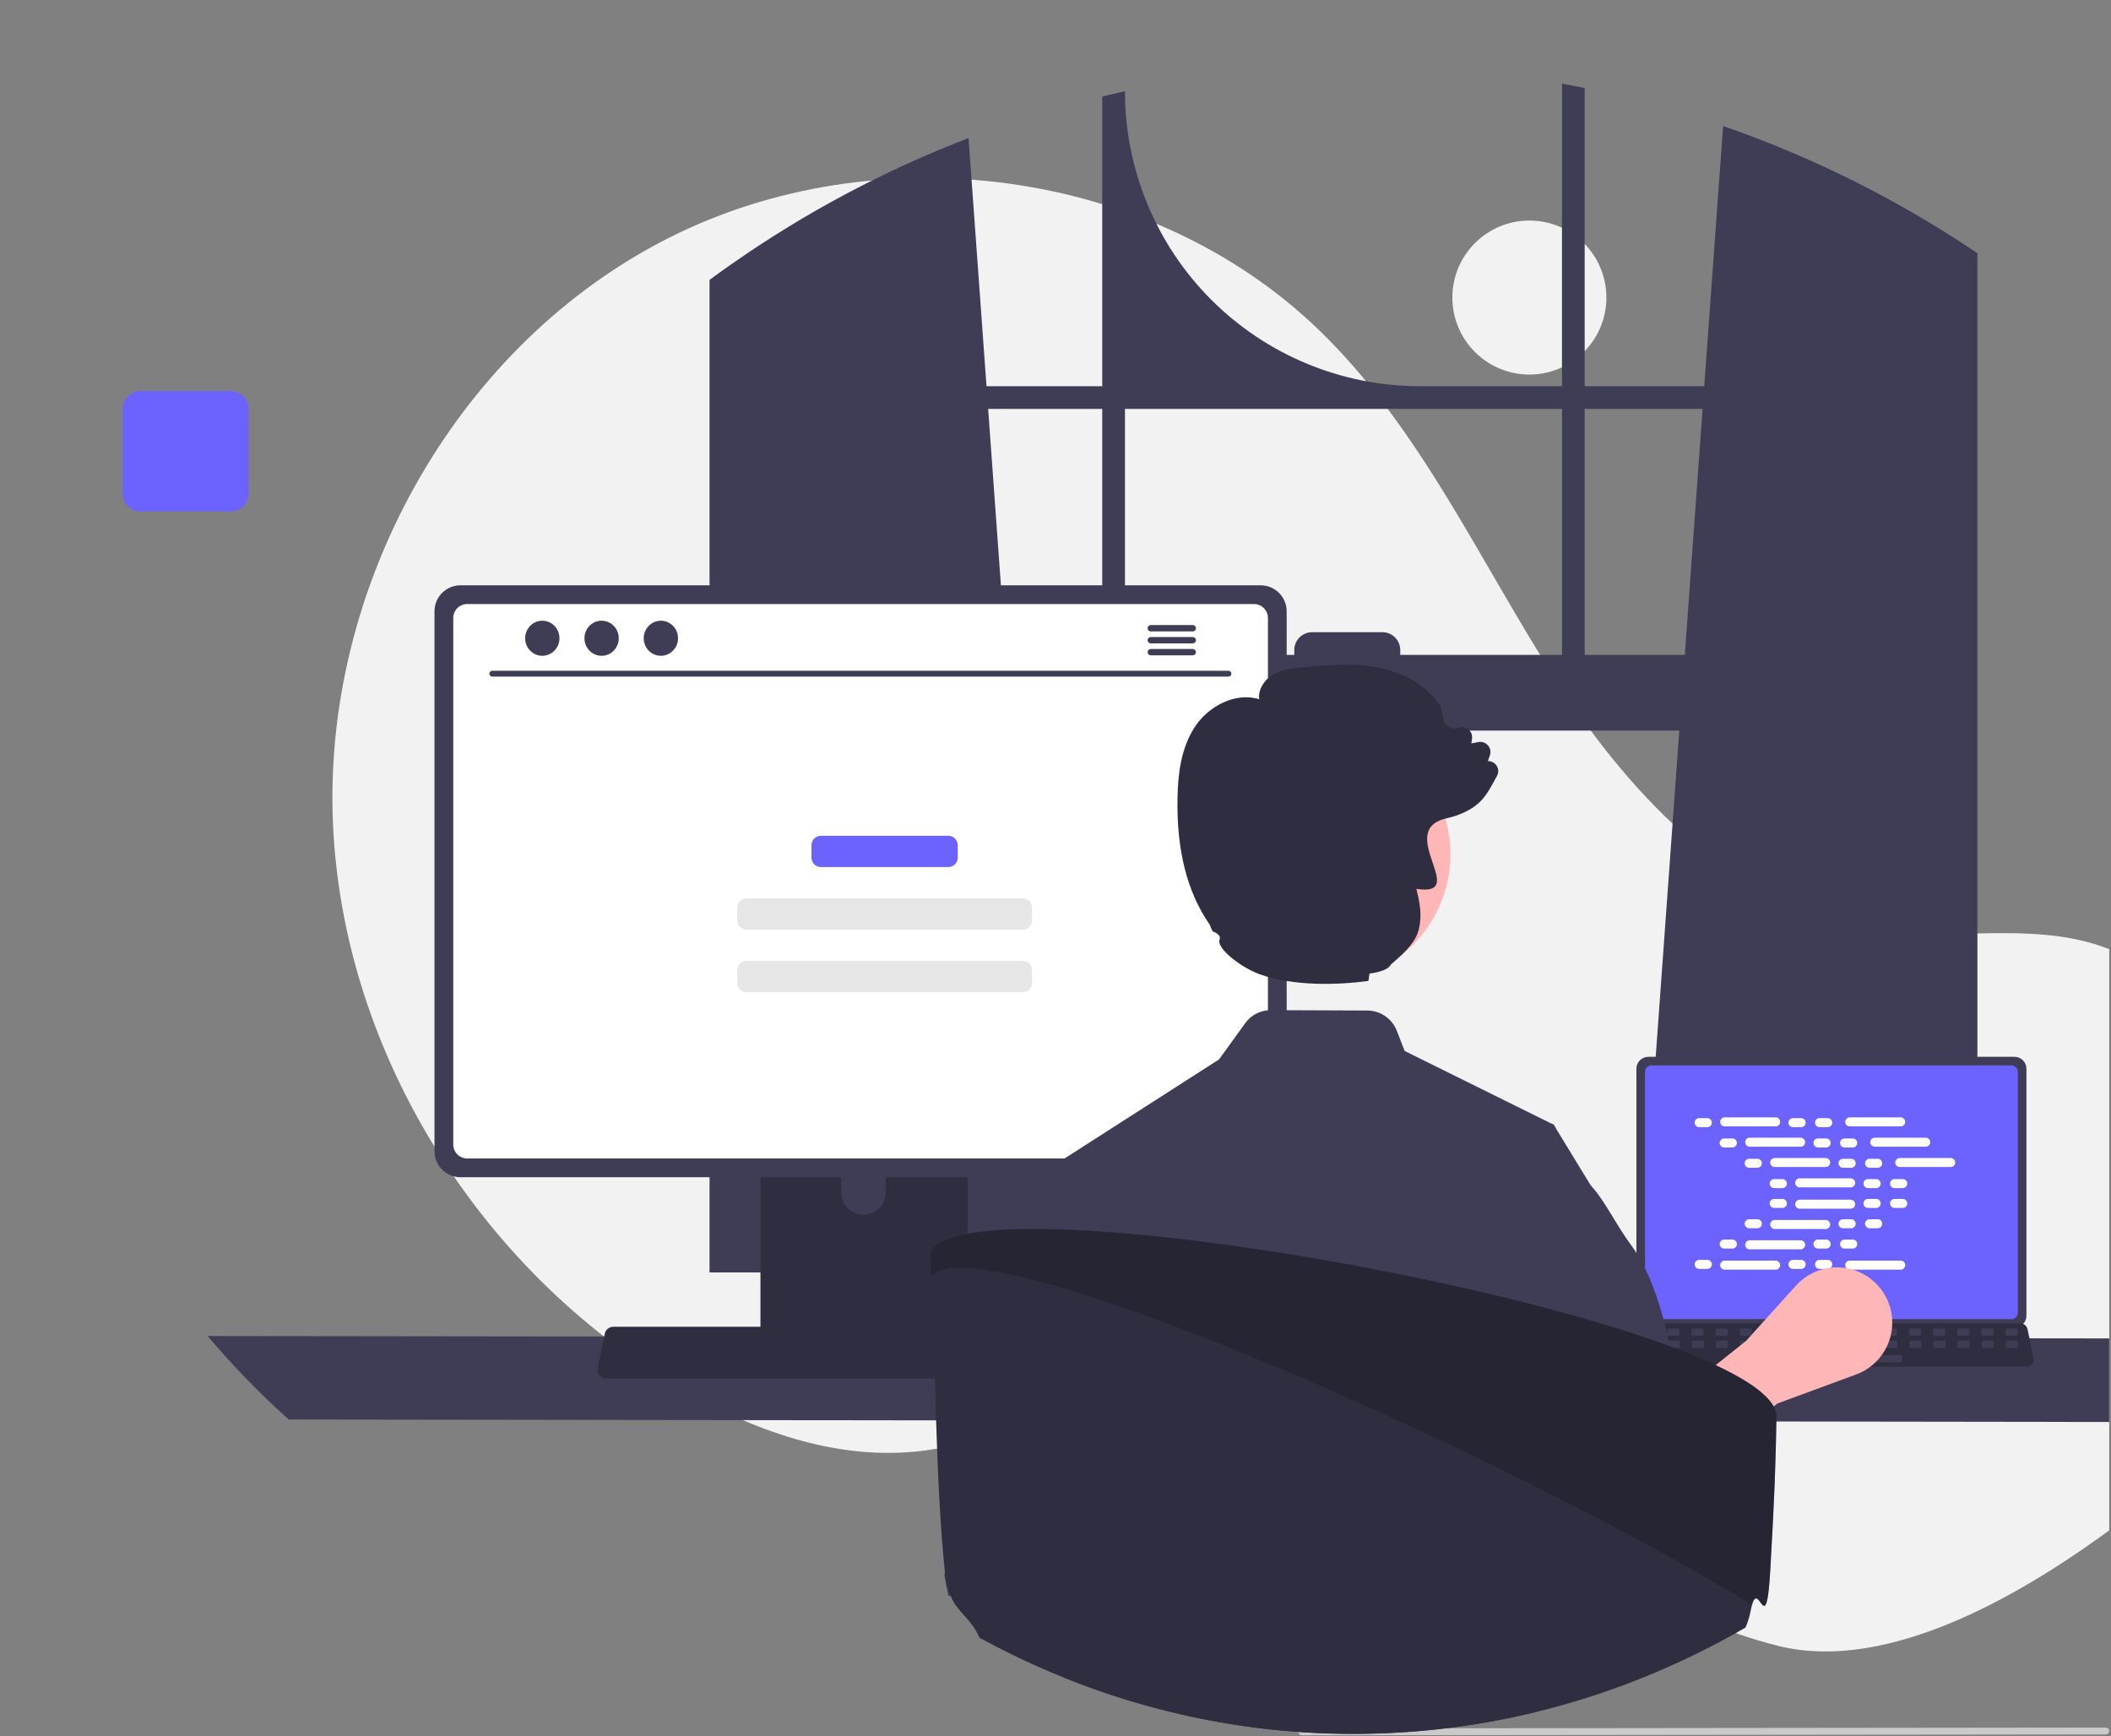 <svg width="732" height="602" viewBox="0 0 732 602" fill="none" xmlns="http://www.w3.org/2000/svg">
<rect x="0" y="0" width="732" height="602" fill="#808080" stroke="none"/>
<g clip-path="url(#clip0_136_1007)">
<path d="M79.963 177.364H48.775C47.108 177.362 45.509 176.699 44.331 175.52C43.152 174.342 42.489 172.743 42.487 171.076V141.9C42.489 140.233 43.152 138.635 44.331 137.456C45.509 136.277 47.108 135.614 48.775 135.612H79.963C81.63 135.614 83.228 136.277 84.407 137.456C85.586 138.635 86.249 140.233 86.251 141.9V171.076C86.249 172.743 85.586 174.342 84.407 175.52C83.228 176.699 81.63 177.362 79.963 177.364Z" fill="#6C63FF"/>
<path d="M730.19 601.447L451.44 601.755C451.124 601.755 450.821 601.629 450.598 601.406C450.374 601.183 450.249 600.88 450.249 600.564C450.249 600.248 450.374 599.945 450.598 599.722C450.821 599.499 451.124 599.373 451.44 599.373L730.19 599.066C730.346 599.065 730.502 599.096 730.646 599.156C730.791 599.215 730.923 599.303 731.034 599.413C731.145 599.524 731.233 599.655 731.293 599.8C731.353 599.945 731.384 600.1 731.384 600.257C731.384 600.413 731.353 600.568 731.293 600.713C731.233 600.858 731.145 600.989 731.034 601.1C730.923 601.21 730.791 601.298 730.646 601.358C730.502 601.417 730.346 601.448 730.19 601.447Z" fill="#CACACA"/>
<g clip-path="url(#clip1_136_1007)">
<path d="M530.321 129.882C545.068 129.882 557.022 117.928 557.022 103.182C557.022 88.435 545.068 76.481 530.321 76.481C515.575 76.481 503.621 88.435 503.621 103.182C503.621 117.928 515.575 129.882 530.321 129.882Z" fill="#F2F2F2"/>
<path d="M737.448 526.152C777.135 495.923 796.091 445.127 784.224 396.67C783.929 395.466 783.618 394.264 783.29 393.066C775.423 364.302 755.959 336.965 727.59 327.775C703.771 320.058 677.771 325.992 652.921 322.923C604.139 316.899 566.32 277.429 539.71 236.104C513.099 194.778 492.648 148.52 457.288 114.38C399.003 58.104 303.926 45.988 231.661 82.619C159.397 119.25 113.365 200.52 115.328 281.514C117.291 362.509 165.374 439.946 235.203 481.031C260.855 496.124 290.524 506.817 320.051 503.075C345.671 499.829 368.95 486.063 394.45 481.976C434.541 475.55 474.377 493.676 509.052 514.799C543.728 535.922 577.223 560.959 616.627 570.752C654.888 580.26 702.29 552.93 737.448 526.152Z" fill="#F2F2F2"/>
<path d="M680.426 84.32C679.556 83.74 678.676 83.19 677.806 82.63C652.657 66.546 625.701 53.479 597.496 43.7L590.956 133.92H549.496V30.53C546.886 29.99 544.256 29.48 541.626 29V133.92H492.356C465.232 133.92 439.219 123.145 420.04 103.966C400.861 84.787 390.086 58.774 390.086 31.65C387.446 32.22 384.826 32.83 382.206 33.48V133.92H342.076L335.846 47.89C306.861 59.006 279.343 73.625 253.906 91.42C253.466 91.72 253.026 92.03 252.596 92.33C250.386 93.88 248.206 95.46 246.036 97.06V441.25H364.306L362.216 412.3L350.716 253.35H582.306L570.806 412.3L568.716 441.25H685.676V87.8C683.936 86.62 682.186 85.46 680.426 84.32ZM382.206 227.1H348.816L342.646 141.8H382.206V227.1ZM541.626 227.1H485.546V225.41C485.546 224.598 485.386 223.793 485.075 223.043C484.763 222.292 484.307 221.61 483.732 221.036C483.157 220.462 482.475 220.007 481.724 219.697C480.973 219.388 480.168 219.229 479.356 219.23H454.976C454.164 219.23 453.361 219.389 452.611 219.7C451.861 220.01 451.179 220.465 450.605 221.039C450.031 221.613 449.576 222.295 449.266 223.045C448.955 223.795 448.796 224.598 448.796 225.41V227.1H390.086V141.8H541.626V227.1ZM549.496 227.1V141.8H590.386L584.216 227.1H549.496Z" fill="#3F3D56"/>
<path d="M72 463.291C80.687 473.584 90.084 483.258 100.12 492.241L830.7 493.241C840.736 484.258 850.133 474.584 858.82 464.291L72 463.291Z" fill="#3F3D56"/>
<path d="M567.43 370.591V456.295C567.431 457.387 567.865 458.435 568.637 459.207C569.41 459.979 570.457 460.414 571.549 460.414H698.553C699.646 460.414 700.693 459.979 701.465 459.207C702.237 458.435 702.672 457.387 702.673 456.295V370.591C702.67 369.5 702.235 368.454 701.463 367.683C700.691 366.912 699.645 366.478 698.553 366.477H571.549C570.458 366.478 569.412 366.912 568.639 367.683C567.867 368.454 567.433 369.5 567.43 370.591Z" fill="#3F3D56"/>
<path d="M570.409 371.658V455.238C570.41 455.822 570.643 456.381 571.055 456.794C571.468 457.206 572.027 457.438 572.611 457.439H697.496C698.08 457.438 698.639 457.206 699.052 456.794C699.464 456.381 699.697 455.822 699.698 455.238V371.658C699.698 371.073 699.466 370.513 699.053 370.099C698.64 369.686 698.081 369.453 697.496 369.452H572.611C572.027 369.453 571.467 369.686 571.054 370.099C570.641 370.513 570.409 371.073 570.409 371.658Z" fill="#6C63FF"/>
<path d="M564.774 473.01C565.006 473.301 565.302 473.537 565.639 473.698C565.975 473.859 566.344 473.942 566.717 473.94H702.709C703.081 473.939 703.448 473.856 703.784 473.696C704.119 473.535 704.415 473.302 704.649 473.014C704.884 472.725 705.051 472.387 705.138 472.026C705.226 471.664 705.232 471.288 705.155 470.924L703.044 460.897C702.957 460.488 702.768 460.107 702.496 459.79C702.224 459.472 701.877 459.228 701.486 459.079C701.203 458.968 700.902 458.911 700.598 458.911H568.82C568.516 458.911 568.215 458.968 567.932 459.079C567.541 459.228 567.194 459.472 566.922 459.79C566.65 460.107 566.461 460.488 566.374 460.897L564.263 470.924C564.188 471.288 564.195 471.664 564.283 472.025C564.371 472.385 564.539 472.722 564.774 473.01Z" fill="#2F2E41"/>
<path d="M695.932 463.23H699.144C699.414 463.23 699.632 463.012 699.632 462.742V461.206C699.632 460.936 699.414 460.717 699.144 460.717H695.932C695.662 460.717 695.444 460.936 695.444 461.206V462.742C695.444 463.012 695.662 463.23 695.932 463.23Z" fill="#3F3D56"/>
<path d="M687.555 463.23H690.767C691.037 463.23 691.255 463.012 691.255 462.742V461.206C691.255 460.936 691.037 460.717 690.767 460.717H687.555C687.285 460.717 687.067 460.936 687.067 461.206V462.742C687.067 463.012 687.285 463.23 687.555 463.23Z" fill="#3F3D56"/>
<path d="M679.178 463.23H682.39C682.66 463.23 682.878 463.012 682.878 462.742V461.206C682.878 460.936 682.66 460.717 682.39 460.717H679.178C678.908 460.717 678.69 460.936 678.69 461.206V462.742C678.69 463.012 678.908 463.23 679.178 463.23Z" fill="#3F3D56"/>
<path d="M670.801 463.23H674.013C674.283 463.23 674.501 463.012 674.501 462.742V461.206C674.501 460.936 674.283 460.717 674.013 460.717H670.801C670.531 460.717 670.313 460.936 670.313 461.206V462.742C670.313 463.012 670.531 463.23 670.801 463.23Z" fill="#3F3D56"/>
<path d="M662.424 463.23H665.636C665.906 463.23 666.124 463.012 666.124 462.742V461.206C666.124 460.936 665.906 460.717 665.636 460.717H662.424C662.154 460.717 661.936 460.936 661.936 461.206V462.742C661.936 463.012 662.154 463.23 662.424 463.23Z" fill="#3F3D56"/>
<path d="M654.047 463.23H657.259C657.529 463.23 657.747 463.012 657.747 462.742V461.206C657.747 460.936 657.529 460.717 657.259 460.717H654.047C653.777 460.717 653.559 460.936 653.559 461.206V462.742C653.559 463.012 653.777 463.23 654.047 463.23Z" fill="#3F3D56"/>
<path d="M645.67 463.23H648.882C649.152 463.23 649.37 463.012 649.37 462.742V461.206C649.37 460.936 649.152 460.717 648.882 460.717H645.67C645.4 460.717 645.182 460.936 645.182 461.206V462.742C645.182 463.012 645.4 463.23 645.67 463.23Z" fill="#3F3D56"/>
<path d="M637.293 463.23H640.505C640.775 463.23 640.993 463.012 640.993 462.742V461.206C640.993 460.936 640.775 460.717 640.505 460.717H637.293C637.023 460.717 636.805 460.936 636.805 461.206V462.742C636.805 463.012 637.023 463.23 637.293 463.23Z" fill="#3F3D56"/>
<path d="M628.916 463.23H632.128C632.398 463.23 632.616 463.012 632.616 462.742V461.206C632.616 460.936 632.398 460.717 632.128 460.717H628.916C628.647 460.717 628.428 460.936 628.428 461.206V462.742C628.428 463.012 628.647 463.23 628.916 463.23Z" fill="#3F3D56"/>
<path d="M620.539 463.23H623.751C624.021 463.23 624.24 463.012 624.24 462.742V461.206C624.24 460.936 624.021 460.717 623.751 460.717H620.539C620.27 460.717 620.051 460.936 620.051 461.206V462.742C620.051 463.012 620.27 463.23 620.539 463.23Z" fill="#3F3D56"/>
<path d="M612.162 463.23H615.374C615.644 463.23 615.862 463.012 615.862 462.742V461.206C615.862 460.936 615.644 460.717 615.374 460.717H612.162C611.892 460.717 611.674 460.936 611.674 461.206V462.742C611.674 463.012 611.892 463.23 612.162 463.23Z" fill="#3F3D56"/>
<path d="M603.785 463.23H606.997C607.267 463.23 607.485 463.012 607.485 462.742V461.206C607.485 460.936 607.267 460.717 606.997 460.717H603.785C603.516 460.717 603.297 460.936 603.297 461.206V462.742C603.297 463.012 603.516 463.23 603.785 463.23Z" fill="#3F3D56"/>
<path d="M595.408 463.23H598.62C598.89 463.23 599.108 463.012 599.108 462.742V461.206C599.108 460.936 598.89 460.717 598.62 460.717H595.408C595.138 460.717 594.92 460.936 594.92 461.206V462.742C594.92 463.012 595.138 463.23 595.408 463.23Z" fill="#3F3D56"/>
<path d="M587.031 463.23H590.243C590.513 463.23 590.731 463.012 590.731 462.742V461.206C590.731 460.936 590.513 460.717 590.243 460.717H587.031C586.762 460.717 586.543 460.936 586.543 461.206V462.742C586.543 463.012 586.762 463.23 587.031 463.23Z" fill="#3F3D56"/>
<path d="M578.654 463.23H581.866C582.136 463.23 582.354 463.012 582.354 462.742V461.206C582.354 460.936 582.136 460.717 581.866 460.717H578.654C578.385 460.717 578.166 460.936 578.166 461.206V462.742C578.166 463.012 578.385 463.23 578.654 463.23Z" fill="#3F3D56"/>
<path d="M570.277 463.23H573.489C573.759 463.23 573.978 463.012 573.978 462.742V461.206C573.978 460.936 573.759 460.717 573.489 460.717H570.277C570.008 460.717 569.789 460.936 569.789 461.206V462.742C569.789 463.012 570.008 463.23 570.277 463.23Z" fill="#3F3D56"/>
<path d="M696.031 467.419H699.243C699.513 467.419 699.731 467.2 699.731 466.931V465.394C699.731 465.124 699.513 464.906 699.243 464.906H696.031C695.761 464.906 695.543 465.124 695.543 465.394V466.931C695.543 467.2 695.761 467.419 696.031 467.419Z" fill="#3F3D56"/>
<path d="M687.654 467.419H690.866C691.136 467.419 691.354 467.2 691.354 466.931V465.394C691.354 465.124 691.136 464.906 690.866 464.906H687.654C687.384 464.906 687.166 465.124 687.166 465.394V466.931C687.166 467.2 687.384 467.419 687.654 467.419Z" fill="#3F3D56"/>
<path d="M679.277 467.419H682.489C682.759 467.419 682.977 467.2 682.977 466.931V465.394C682.977 465.124 682.759 464.906 682.489 464.906H679.277C679.007 464.906 678.789 465.124 678.789 465.394V466.931C678.789 467.2 679.007 467.419 679.277 467.419Z" fill="#3F3D56"/>
<path d="M670.9 467.419H674.112C674.382 467.419 674.6 467.2 674.6 466.931V465.394C674.6 465.124 674.382 464.906 674.112 464.906H670.9C670.63 464.906 670.412 465.124 670.412 465.394V466.931C670.412 467.2 670.63 467.419 670.9 467.419Z" fill="#3F3D56"/>
<path d="M662.523 467.419H665.735C666.005 467.419 666.223 467.2 666.223 466.931V465.394C666.223 465.124 666.005 464.906 665.735 464.906H662.523C662.253 464.906 662.035 465.124 662.035 465.394V466.931C662.035 467.2 662.253 467.419 662.523 467.419Z" fill="#3F3D56"/>
<path d="M654.146 467.419H657.358C657.628 467.419 657.846 467.2 657.846 466.931V465.394C657.846 465.124 657.628 464.906 657.358 464.906H654.146C653.876 464.906 653.658 465.124 653.658 465.394V466.931C653.658 467.2 653.876 467.419 654.146 467.419Z" fill="#3F3D56"/>
<path d="M645.769 467.419H648.981C649.251 467.419 649.469 467.2 649.469 466.931V465.394C649.469 465.124 649.251 464.906 648.981 464.906H645.769C645.499 464.906 645.281 465.124 645.281 465.394V466.931C645.281 467.2 645.499 467.419 645.769 467.419Z" fill="#3F3D56"/>
<path d="M637.392 467.419H640.604C640.874 467.419 641.092 467.2 641.092 466.931V465.394C641.092 465.124 640.874 464.906 640.604 464.906H637.392C637.122 464.906 636.904 465.124 636.904 465.394V466.931C636.904 467.2 637.122 467.419 637.392 467.419Z" fill="#3F3D56"/>
<path d="M629.015 467.419H632.227C632.497 467.419 632.715 467.2 632.715 466.931V465.394C632.715 465.124 632.497 464.906 632.227 464.906H629.015C628.745 464.906 628.527 465.124 628.527 465.394V466.931C628.527 467.2 628.745 467.419 629.015 467.419Z" fill="#3F3D56"/>
<path d="M620.638 467.419H623.85C624.12 467.419 624.338 467.2 624.338 466.931V465.394C624.338 465.124 624.12 464.906 623.85 464.906H620.638C620.368 464.906 620.15 465.124 620.15 465.394V466.931C620.15 467.2 620.368 467.419 620.638 467.419Z" fill="#3F3D56"/>
<path d="M612.261 467.419H615.473C615.743 467.419 615.961 467.2 615.961 466.931V465.394C615.961 465.124 615.743 464.906 615.473 464.906H612.261C611.992 464.906 611.773 465.124 611.773 465.394V466.931C611.773 467.2 611.992 467.419 612.261 467.419Z" fill="#3F3D56"/>
<path d="M603.884 467.419H607.096C607.366 467.419 607.584 467.2 607.584 466.931V465.394C607.584 465.124 607.366 464.906 607.096 464.906H603.884C603.615 464.906 603.396 465.124 603.396 465.394V466.931C603.396 467.2 603.615 467.419 603.884 467.419Z" fill="#3F3D56"/>
<path d="M595.507 467.419H598.719C598.989 467.419 599.208 467.2 599.208 466.931V465.394C599.208 465.124 598.989 464.906 598.719 464.906H595.507C595.238 464.906 595.019 465.124 595.019 465.394V466.931C595.019 467.2 595.238 467.419 595.507 467.419Z" fill="#3F3D56"/>
<path d="M587.13 467.419H590.342C590.612 467.419 590.831 467.2 590.831 466.931V465.394C590.831 465.124 590.612 464.906 590.342 464.906H587.13C586.861 464.906 586.642 465.124 586.642 465.394V466.931C586.642 467.2 586.861 467.419 587.13 467.419Z" fill="#3F3D56"/>
<path d="M578.753 467.419H581.965C582.235 467.419 582.453 467.2 582.453 466.931V465.394C582.453 465.124 582.235 464.906 581.965 464.906H578.753C578.484 464.906 578.265 465.124 578.265 465.394V466.931C578.265 467.2 578.484 467.419 578.753 467.419Z" fill="#3F3D56"/>
<path d="M570.376 467.419H573.588C573.858 467.419 574.077 467.2 574.077 466.931V465.394C574.077 465.124 573.858 464.906 573.588 464.906H570.376C570.107 464.906 569.888 465.124 569.888 465.394V466.931C569.888 467.2 570.107 467.419 570.376 467.419Z" fill="#3F3D56"/>
<path d="M626.502 472.445H659.034C659.303 472.445 659.522 472.226 659.522 471.957V470.42C659.522 470.151 659.303 469.932 659.034 469.932H626.502C626.232 469.932 626.014 470.151 626.014 470.42V471.957C626.014 472.226 626.232 472.445 626.502 472.445Z" fill="#3F3D56"/>
<path d="M592.036 387.737H589.192C588.33 387.737 587.631 388.436 587.631 389.298C587.631 390.16 588.33 390.859 589.192 390.859H592.036C592.898 390.859 593.597 390.16 593.597 389.298C593.597 388.436 592.898 387.737 592.036 387.737Z" fill="white"/>
<path d="M624.559 387.737H621.715C620.853 387.737 620.154 388.436 620.154 389.298C620.154 390.16 620.853 390.859 621.715 390.859H624.559C625.421 390.859 626.12 390.16 626.12 389.298C626.12 388.436 625.421 387.737 624.559 387.737Z" fill="white"/>
<path d="M633.774 387.737H630.93C630.068 387.737 629.369 388.436 629.369 389.298C629.369 390.16 630.068 390.859 630.93 390.859H633.774C634.636 390.859 635.335 390.16 635.335 389.298C635.335 388.436 634.636 387.737 633.774 387.737Z" fill="white"/>
<path d="M615.712 387.477H598.039C597.176 387.477 596.477 388.176 596.477 389.038C596.477 389.9 597.176 390.599 598.039 390.599H615.712C616.575 390.599 617.274 389.9 617.274 389.038C617.274 388.176 616.575 387.477 615.712 387.477Z" fill="white"/>
<path d="M659.076 387.477H641.403C640.54 387.477 639.841 388.176 639.841 389.038C639.841 389.9 640.54 390.599 641.403 390.599H659.076C659.939 390.599 660.638 389.9 660.638 389.038C660.638 388.176 659.939 387.477 659.076 387.477Z" fill="white"/>
<path d="M600.709 394.784H597.865C597.003 394.784 596.304 395.483 596.304 396.345C596.304 397.207 597.003 397.906 597.865 397.906H600.709C601.571 397.906 602.27 397.207 602.27 396.345C602.27 395.483 601.571 394.784 600.709 394.784Z" fill="white"/>
<path d="M633.232 394.784H630.388C629.526 394.784 628.827 395.483 628.827 396.345C628.827 397.207 629.526 397.906 630.388 397.906H633.232C634.094 397.906 634.793 397.207 634.793 396.345C634.793 395.483 634.094 394.784 633.232 394.784Z" fill="white"/>
<path d="M642.446 394.784H639.603C638.741 394.784 638.042 395.483 638.042 396.345C638.042 397.207 638.741 397.906 639.603 397.906H642.446C643.309 397.906 644.008 397.207 644.008 396.345C644.008 395.483 643.309 394.784 642.446 394.784Z" fill="white"/>
<path d="M624.385 394.523H606.711C605.849 394.523 605.15 395.222 605.15 396.085C605.15 396.947 605.849 397.646 606.711 397.646H624.385C625.247 397.646 625.946 396.947 625.946 396.085C625.946 395.222 625.247 394.523 624.385 394.523Z" fill="white"/>
<path d="M667.749 394.523H650.075C649.213 394.523 648.514 395.222 648.514 396.085C648.514 396.947 649.213 397.646 650.075 397.646H667.749C668.611 397.646 669.31 396.947 669.31 396.085C669.31 395.222 668.611 394.523 667.749 394.523Z" fill="white"/>
<path d="M609.381 401.83H606.538C605.676 401.83 604.977 402.529 604.977 403.391C604.977 404.254 605.676 404.952 606.538 404.952H609.381C610.244 404.952 610.943 404.254 610.943 403.391C610.943 402.529 610.244 401.83 609.381 401.83Z" fill="white"/>
<path d="M641.904 401.83H639.061C638.199 401.83 637.5 402.529 637.5 403.391C637.5 404.254 638.199 404.952 639.061 404.952H641.904C642.767 404.952 643.466 404.254 643.466 403.391C643.466 402.529 642.767 401.83 641.904 401.83Z" fill="white"/>
<path d="M651.119 401.83H648.276C647.414 401.83 646.715 402.529 646.715 403.391C646.715 404.254 647.414 404.952 648.276 404.952H651.119C651.982 404.952 652.68 404.254 652.68 403.391C652.68 402.529 651.982 401.83 651.119 401.83Z" fill="white"/>
<path d="M633.058 401.57H615.384C614.522 401.57 613.823 402.269 613.823 403.131C613.823 403.993 614.522 404.692 615.384 404.692H633.058C633.92 404.692 634.619 403.993 634.619 403.131C634.619 402.269 633.92 401.57 633.058 401.57Z" fill="white"/>
<path d="M676.422 401.57H658.748C657.886 401.57 657.187 402.269 657.187 403.131C657.187 403.993 657.886 404.692 658.748 404.692H676.422C677.284 404.692 677.983 403.993 677.983 403.131C677.983 402.269 677.284 401.57 676.422 401.57Z" fill="white"/>
<path d="M618.054 408.877H615.211C614.348 408.877 613.649 409.576 613.649 410.438C613.649 411.3 614.348 411.999 615.211 411.999H618.054C618.916 411.999 619.615 411.3 619.615 410.438C619.615 409.576 618.916 408.877 618.054 408.877Z" fill="white"/>
<path d="M650.577 408.877H647.734C646.871 408.877 646.172 409.576 646.172 410.438C646.172 411.3 646.871 411.999 647.734 411.999H650.577C651.439 411.999 652.138 411.3 652.138 410.438C652.138 409.576 651.439 408.877 650.577 408.877Z" fill="white"/>
<path d="M659.792 408.877H656.948C656.086 408.877 655.387 409.576 655.387 410.438C655.387 411.3 656.086 411.999 656.948 411.999H659.792C660.654 411.999 661.353 411.3 661.353 410.438C661.353 409.576 660.654 408.877 659.792 408.877Z" fill="white"/>
<path d="M641.731 408.617H624.057C623.195 408.617 622.496 409.316 622.496 410.178C622.496 411.04 623.195 411.739 624.057 411.739H641.731C642.593 411.739 643.292 411.04 643.292 410.178C643.292 409.316 642.593 408.617 641.731 408.617Z" fill="white"/>
<path d="M624.559 436.897H621.715C620.853 436.897 620.154 437.596 620.154 438.459C620.154 439.321 620.853 440.02 621.715 440.02H624.559C625.421 440.02 626.12 439.321 626.12 438.459C626.12 437.596 625.421 436.897 624.559 436.897Z" fill="white"/>
<path d="M633.774 436.897H630.93C630.068 436.897 629.369 437.596 629.369 438.459C629.369 439.321 630.068 440.02 630.93 440.02H633.774C634.636 440.02 635.335 439.321 635.335 438.459C635.335 437.596 634.636 436.897 633.774 436.897Z" fill="white"/>
<path d="M659.076 437.158H641.403C640.54 437.158 639.841 437.857 639.841 438.719C639.841 439.581 640.54 440.28 641.403 440.28H659.076C659.939 440.28 660.638 439.581 660.638 438.719C660.638 437.857 659.939 437.158 659.076 437.158Z" fill="white"/>
<path d="M592.036 436.897H589.192C588.33 436.897 587.631 437.596 587.631 438.459C587.631 439.321 588.33 440.02 589.192 440.02H592.036C592.898 440.02 593.597 439.321 593.597 438.459C593.597 437.596 592.898 436.897 592.036 436.897Z" fill="white"/>
<path d="M615.712 437.158H598.039C597.176 437.158 596.477 437.857 596.477 438.719C596.477 439.581 597.176 440.28 598.039 440.28H615.712C616.575 440.28 617.274 439.581 617.274 438.719C617.274 437.857 616.575 437.158 615.712 437.158Z" fill="white"/>
<path d="M600.709 429.851H597.865C597.003 429.851 596.304 430.55 596.304 431.412C596.304 432.274 597.003 432.973 597.865 432.973H600.709C601.571 432.973 602.27 432.274 602.27 431.412C602.27 430.55 601.571 429.851 600.709 429.851Z" fill="white"/>
<path d="M633.232 429.851H630.388C629.526 429.851 628.827 430.55 628.827 431.412C628.827 432.274 629.526 432.973 630.388 432.973H633.232C634.094 432.973 634.793 432.274 634.793 431.412C634.793 430.55 634.094 429.851 633.232 429.851Z" fill="white"/>
<path d="M642.446 429.851H639.603C638.741 429.851 638.042 430.55 638.042 431.412C638.042 432.274 638.741 432.973 639.603 432.973H642.446C643.309 432.973 644.008 432.274 644.008 431.412C644.008 430.55 643.309 429.851 642.446 429.851Z" fill="white"/>
<path d="M624.385 430.111H606.711C605.849 430.111 605.15 430.81 605.15 431.672C605.15 432.534 605.849 433.233 606.711 433.233H624.385C625.247 433.233 625.946 432.534 625.946 431.672C625.946 430.81 625.247 430.111 624.385 430.111Z" fill="white"/>
<path d="M609.381 422.804H606.538C605.676 422.804 604.977 423.503 604.977 424.365C604.977 425.227 605.676 425.926 606.538 425.926H609.381C610.244 425.926 610.943 425.227 610.943 424.365C610.943 423.503 610.244 422.804 609.381 422.804Z" fill="white"/>
<path d="M641.904 422.804H639.061C638.199 422.804 637.5 423.503 637.5 424.365C637.5 425.227 638.199 425.926 639.061 425.926H641.904C642.767 425.926 643.466 425.227 643.466 424.365C643.466 423.503 642.767 422.804 641.904 422.804Z" fill="white"/>
<path d="M651.119 422.804H648.276C647.414 422.804 646.715 423.503 646.715 424.365C646.715 425.227 647.414 425.926 648.276 425.926H651.119C651.982 425.926 652.68 425.227 652.68 424.365C652.68 423.503 651.982 422.804 651.119 422.804Z" fill="white"/>
<path d="M633.058 423.064H615.384C614.522 423.064 613.823 423.763 613.823 424.626C613.823 425.488 614.522 426.187 615.384 426.187H633.058C633.92 426.187 634.619 425.488 634.619 424.626C634.619 423.763 633.92 423.064 633.058 423.064Z" fill="white"/>
<path d="M618.054 415.758H615.211C614.348 415.758 613.649 416.457 613.649 417.319C613.649 418.181 614.348 418.88 615.211 418.88H618.054C618.916 418.88 619.615 418.181 619.615 417.319C619.615 416.457 618.916 415.758 618.054 415.758Z" fill="white"/>
<path d="M650.577 415.758H647.734C646.871 415.758 646.172 416.457 646.172 417.319C646.172 418.181 646.871 418.88 647.734 418.88H650.577C651.439 418.88 652.138 418.181 652.138 417.319C652.138 416.457 651.439 415.758 650.577 415.758Z" fill="white"/>
<path d="M659.792 415.758H656.948C656.086 415.758 655.387 416.457 655.387 417.319C655.387 418.181 656.086 418.88 656.948 418.88H659.792C660.654 418.88 661.353 418.181 661.353 417.319C661.353 416.457 660.654 415.758 659.792 415.758Z" fill="white"/>
<path d="M641.731 416.018H624.057C623.195 416.018 622.496 416.717 622.496 417.579C622.496 418.441 623.195 419.14 624.057 419.14H641.731C642.593 419.14 643.292 418.441 643.292 417.579C643.292 416.717 642.593 416.018 641.731 416.018Z" fill="white"/>
<path d="M576.917 519.482L563.568 498.38L605.47 464.977L622.765 445.816C625.012 443.327 627.873 441.471 631.062 440.433C634.251 439.396 637.656 439.214 640.938 439.905C644.22 440.596 647.262 442.136 649.762 444.372C652.262 446.607 654.131 449.46 655.183 452.644C656.742 457.363 656.407 462.502 654.248 466.979C652.089 471.455 648.276 474.917 643.613 476.635L616.264 486.71L576.917 519.482Z" fill="#FFB6B6"/>
<path d="M263.69 366.481V469.041H335.54V366.481C335.541 365.743 335.306 365.024 334.868 364.43C334.431 363.837 333.815 363.398 333.11 363.181C332.778 363.071 332.43 363.017 332.08 363.021H267.16C266.705 363.02 266.254 363.109 265.833 363.282C265.413 363.456 265.03 363.71 264.708 364.032C264.386 364.353 264.13 364.735 263.955 365.155C263.78 365.575 263.69 366.026 263.69 366.481ZM291.73 401.721C291.749 399.699 292.565 397.766 294.001 396.343C295.438 394.92 297.378 394.121 299.4 394.121C301.422 394.121 303.362 394.92 304.798 396.343C306.235 397.766 307.051 399.699 307.07 401.721V413.621C307.06 415.648 306.247 417.589 304.81 419.019C303.372 420.449 301.427 421.252 299.4 421.252C297.372 421.252 295.428 420.449 293.99 419.019C292.553 417.589 291.74 415.648 291.73 413.621V401.721Z" fill="#2F2E41"/>
<path d="M263.47 465.761V475.651C263.472 476.163 263.675 476.654 264.036 477.017C264.398 477.381 264.888 477.587 265.4 477.591H333.83C334.343 477.588 334.834 477.383 335.195 477.019C335.557 476.656 335.76 476.164 335.76 475.651V465.761H263.47Z" fill="#3F3D56"/>
<path d="M150.66 211.961V399.221C150.662 401.607 151.611 403.895 153.298 405.583C154.985 407.27 157.274 408.219 159.66 408.221H437.16C439.546 408.219 441.834 407.27 443.522 405.583C445.209 403.895 446.158 401.607 446.16 399.221V211.961C446.154 209.577 445.204 207.292 443.517 205.607C441.83 203.922 439.544 202.974 437.16 202.971H159.66C157.276 202.974 154.99 203.922 153.303 205.607C151.616 207.292 150.666 209.577 150.66 211.961Z" fill="#3F3D56"/>
<path d="M157.17 214.291V396.911C157.172 398.186 157.68 399.408 158.581 400.309C159.483 401.211 160.705 401.719 161.98 401.721H434.85C436.125 401.719 437.347 401.211 438.249 400.309C439.15 399.408 439.658 398.186 439.66 396.911V214.291C439.66 213.014 439.153 211.79 438.252 210.886C437.35 209.983 436.126 209.473 434.85 209.471H161.98C160.703 209.473 159.48 209.983 158.578 210.886C157.677 211.79 157.17 213.014 157.17 214.291Z" fill="white"/>
<path d="M207.81 476.921C208.088 477.269 208.441 477.55 208.843 477.742C209.244 477.934 209.685 478.033 210.13 478.031H372.47C372.914 478.03 373.352 477.931 373.753 477.74C374.154 477.548 374.507 477.27 374.786 476.925C375.066 476.581 375.265 476.178 375.37 475.746C375.474 475.315 375.481 474.865 375.39 474.431L372.87 462.461C372.765 461.973 372.541 461.518 372.216 461.139C371.891 460.76 371.476 460.469 371.01 460.291C370.672 460.158 370.313 460.09 369.95 460.091H212.64C212.277 460.09 211.918 460.158 211.58 460.291C211.114 460.469 210.699 460.76 210.374 461.139C210.049 461.518 209.824 461.973 209.72 462.461L207.2 474.431C207.11 474.865 207.119 475.314 207.224 475.745C207.33 476.175 207.53 476.577 207.81 476.921Z" fill="#2F2E41"/>
<path d="M425.994 234.628H170.671C170.406 234.622 170.153 234.512 169.967 234.322C169.782 234.133 169.678 233.878 169.678 233.612C169.678 233.347 169.782 233.092 169.967 232.902C170.153 232.712 170.406 232.603 170.671 232.597H425.994C426.26 232.603 426.512 232.712 426.698 232.902C426.884 233.092 426.987 233.347 426.987 233.612C426.987 233.878 426.884 234.133 426.698 234.322C426.512 234.512 426.26 234.622 425.994 234.628Z" fill="#3F3D56"/>
<path d="M188.051 227.413C191.338 227.413 194.002 224.689 194.002 221.33C194.002 217.97 191.338 215.247 188.051 215.247C184.765 215.247 182.101 217.97 182.101 221.33C182.101 224.689 184.765 227.413 188.051 227.413Z" fill="#3F3D56"/>
<path d="M208.607 227.413C211.894 227.413 214.558 224.689 214.558 221.33C214.558 217.97 211.894 215.247 208.607 215.247C205.321 215.247 202.657 217.97 202.657 221.33C202.657 224.689 205.321 227.413 208.607 227.413Z" fill="#3F3D56"/>
<path d="M229.163 227.413C232.45 227.413 235.114 224.689 235.114 221.33C235.114 217.97 232.45 215.247 229.163 215.247C225.877 215.247 223.213 217.97 223.213 221.33C223.213 224.689 225.877 227.413 229.163 227.413Z" fill="#3F3D56"/>
<path d="M413.616 216.751H399.016C398.728 216.758 398.453 216.877 398.251 217.084C398.05 217.29 397.937 217.567 397.937 217.856C397.937 218.145 398.05 218.422 398.251 218.628C398.453 218.835 398.728 218.954 399.016 218.961H413.616C413.907 218.957 414.184 218.839 414.388 218.632C414.592 218.425 414.706 218.146 414.706 217.856C414.706 217.566 414.592 217.287 414.388 217.08C414.184 216.873 413.907 216.755 413.616 216.751Z" fill="#3F3D56"/>
<path d="M413.616 220.901H399.016C398.728 220.907 398.453 221.027 398.251 221.233C398.049 221.44 397.936 221.717 397.936 222.006C397.936 222.295 398.049 222.572 398.251 222.779C398.453 222.985 398.728 223.104 399.016 223.111H413.616C413.907 223.107 414.185 222.989 414.389 222.783C414.594 222.576 414.708 222.297 414.708 222.006C414.708 221.715 414.594 221.436 414.389 221.229C414.185 221.022 413.907 220.904 413.616 220.901Z" fill="#3F3D56"/>
<path d="M413.616 225.051H399.016C398.728 225.058 398.453 225.177 398.251 225.383C398.05 225.59 397.937 225.867 397.937 226.156C397.937 226.444 398.05 226.722 398.251 226.928C398.453 227.135 398.728 227.254 399.016 227.261H413.616C413.907 227.257 414.184 227.138 414.388 226.932C414.592 226.725 414.706 226.446 414.706 226.156C414.706 225.865 414.592 225.587 414.388 225.38C414.184 225.173 413.907 225.055 413.616 225.051Z" fill="#3F3D56"/>
<path d="M328.84 289.827H284.649C282.846 289.827 281.385 291.289 281.385 293.091V297.409C281.385 299.211 282.846 300.673 284.649 300.673H328.84C330.642 300.673 332.104 299.211 332.104 297.409V293.091C332.104 291.289 330.642 289.827 328.84 289.827Z" fill="#6C63FF"/>
<path d="M354.598 311.519H258.89C257.087 311.519 255.626 312.98 255.626 314.783V319.1C255.626 320.903 257.087 322.364 258.89 322.364H354.598C356.401 322.364 357.862 320.903 357.862 319.1V314.783C357.862 312.98 356.401 311.519 354.598 311.519Z" fill="#E6E6E6"/>
<path d="M354.598 333.21H258.89C257.087 333.21 255.626 334.671 255.626 336.474V340.792C255.626 342.594 257.087 344.056 258.89 344.056H354.598C356.401 344.056 357.862 342.594 357.862 340.792V336.474C357.862 334.671 356.401 333.21 354.598 333.21Z" fill="#E6E6E6"/>
<path d="M362.711 405.846L362.928 406.53L362.939 406.553L369.464 426.391L376.971 449.252L391.093 492.213L391.23 498.887V498.91L392.28 552.594L389.371 559.872L392.645 571.805C392.645 571.805 391.139 553.768 383.062 564.126C378.488 570.012 373.138 576.036 368.746 581.682C375.146 584.272 381.648 586.614 388.253 588.709C389.679 589.166 391.116 589.599 392.554 590.033C392.862 590.124 393.17 590.215 393.478 590.307C415.372 596.781 438.008 600.42 460.829 601.132C462.015 601.167 463.179 601.189 464.308 601.212C464.707 601.224 465.095 601.235 465.483 601.235C466.761 601.247 468.027 601.258 469.304 601.258C471.883 601.258 474.449 601.22 477.005 601.144C495.918 600.611 514.721 598.068 533.096 593.558C532.971 585.972 532.628 577.108 532.138 567.64C531.91 562.997 526.788 557.966 526.48 553.106C526.263 549.456 530.86 546.022 530.621 542.314C529.069 519.488 527.13 528.25 525.693 512.086C525.544 510.5 525.407 508.983 525.282 507.534C524.358 497.153 523.719 490.662 523.719 490.662L529.856 451.979L539.496 391.244L538.754 390.024L537.922 389.613L487.078 364.448L484.317 357.375C483.513 355.337 482.117 353.587 480.31 352.349C478.502 351.111 476.366 350.442 474.176 350.428L440.683 350.291C438.944 350.283 437.229 350.69 435.68 351.477C434.13 352.265 432.791 353.411 431.773 354.82L422.704 367.379L362.711 405.846Z" fill="#3F3D56"/>
<path d="M398.816 482.654L391.23 498.887L386.051 509.975L377.142 556.621L372.682 561.355L368.86 544.596L328.862 553.477C327.55 546.187 328.511 553.723 327.701 545.727C327.929 545.498 328.169 545.27 328.408 545.042C329.047 544.449 329.583 543.89 329.572 543.354C329.116 515.77 330.485 468.827 341.915 440.388C343.705 435.745 346.066 431.342 348.942 427.281C349.17 426.973 349.387 426.665 349.604 426.357C354.874 418.976 358.205 411.709 362.928 406.542V406.53C362.957 406.507 362.984 406.48 363.008 406.45C363.025 406.442 363.04 406.43 363.053 406.416L395.497 389.213L396.889 428.319L397.881 456.427L398.816 482.654Z" fill="#3F3D56"/>
<path d="M515.801 487.264L525.277 507.539L528.585 514.6L537.492 561.242L541.937 565.964L545.768 549.209L547.568 548.84L580.026 542.118L589.487 572.164C591.619 568.611 592.459 564.431 591.865 560.33C591.271 556.23 589.278 552.46 586.225 549.658C585.579 549.074 585.041 548.505 585.056 547.966C585.595 515.523 583.61 456.283 565.689 431.9C559.997 424.163 556.582 416.456 551.613 411.072C551.598 411.056 551.598 411.041 551.583 411.041L539.491 391.243L538.753 390.027L537.922 389.612L515.801 487.264Z" fill="#3F3D56"/>
<path d="M458.397 340.759C483.005 340.759 502.955 320.809 502.955 296.201C502.955 271.592 483.005 251.642 458.397 251.642C433.788 251.642 413.838 271.592 413.838 296.201C413.838 320.809 433.788 340.759 458.397 340.759Z" fill="#FFB6B6"/>
<path d="M518.622 265.077C518.277 264.708 517.861 264.412 517.398 264.208C516.936 264.003 516.438 263.894 515.932 263.887L516.602 262.027C516.821 261.441 516.88 260.807 516.773 260.191C516.667 259.575 516.398 258.998 515.995 258.52C515.592 258.042 515.069 257.679 514.48 257.47C513.891 257.26 513.257 257.211 512.642 257.327L510.202 257.797L510.432 256.167C510.52 255.56 510.449 254.94 510.225 254.369C510.001 253.798 509.633 253.295 509.155 252.909C508.678 252.524 508.109 252.269 507.503 252.171C506.898 252.072 506.277 252.133 505.702 252.347C505.179 252.553 504.617 252.639 504.056 252.599C503.496 252.559 502.951 252.395 502.462 252.117C501.972 251.848 501.546 251.475 501.214 251.024C500.882 250.573 500.653 250.055 500.542 249.507L499.692 245.407L499.602 245.187C495.462 238.287 487.502 233.267 477.762 231.427C469.092 229.777 460.202 230.617 451.632 231.407C448.232 231.727 444.392 232.087 441.192 234.047C438.472 235.727 436.172 239.087 436.642 242.477C428.192 239.887 419.132 245.057 414.642 251.577C409.322 259.337 408.452 269.057 408.312 276.657C407.932 294.637 411.642 309.347 419.312 320.387C419.872 321.187 420.012 322.857 421.122 323.417L420.892 323.047C422.132 323.667 423.392 324.667 422.922 325.737C421.572 328.817 430.542 335.627 436.862 337.877C448.392 341.987 463.722 341.637 474.502 340.157L474.882 337.607C478.772 337.077 481.512 336.067 482.282 334.487C483.642 333.327 484.802 332.287 485.812 331.327L485.822 331.317C485.842 331.297 485.882 331.267 485.902 331.247C490.772 326.577 491.902 323.917 492.412 319.867C492.902 315.897 492.032 311.867 491.142 308.237C509.882 311.137 483.762 288.277 501.222 283.857C501.422 283.795 501.626 283.745 501.832 283.707C502.342 283.587 502.852 283.467 503.342 283.327C505.704 282.686 507.966 281.72 510.062 280.457C514.942 277.487 516.552 273.547 519.072 269.107C519.436 268.475 519.588 267.743 519.507 267.018C519.426 266.293 519.116 265.613 518.622 265.077Z" fill="#2F2E41"/>
<path d="M615.992 490.437C615.982 492.187 615.962 494.637 615.882 497.667C615.872 498.087 615.862 498.517 615.852 498.957C615.722 504.527 615.592 509.197 615.382 514.387C615.372 514.747 615.362 515.097 615.342 515.457C615.062 522.697 614.622 531.127 613.862 544.477C612.452 569.137 609.992 547.867 607.522 556.517C607.402 556.947 607.272 557.457 607.152 558.057C606.778 560.234 606.147 562.359 605.272 564.387C603.962 565.167 602.612 565.917 601.282 566.667C597.492 568.777 593.642 570.807 589.762 572.737C587.582 573.817 585.392 574.877 583.192 575.897C582.842 576.057 582.502 576.217 582.162 576.367C570.896 581.578 559.286 586.008 547.412 589.627C545.092 590.327 542.782 591.007 540.442 591.637C538.002 592.317 535.562 592.957 533.092 593.557C514.717 598.068 495.915 600.612 477.002 601.147C474.452 601.227 471.882 601.257 469.302 601.257C468.022 601.257 466.762 601.247 465.482 601.237C465.092 601.237 464.702 601.227 464.312 601.217C463.182 601.187 462.012 601.167 460.832 601.137C438.011 600.425 415.376 596.785 393.482 590.307L392.552 590.037C391.112 589.597 389.682 589.167 388.252 588.707C381.652 586.617 375.149 584.277 368.742 581.687C363.852 579.717 359.019 577.604 354.242 575.347C354.199 575.335 354.158 575.315 354.122 575.287C353.122 574.827 352.112 574.347 351.112 573.857C350.982 573.787 350.842 573.717 350.702 573.647C346.972 571.827 343.282 569.92 339.632 567.927C336.562 560.877 332.242 559.527 329.562 553.327C328.782 551.485 328.218 549.559 327.882 547.587C327.882 547.567 327.872 547.547 327.872 547.517C328.152 551.237 326.682 540.917 327.862 547.477C327.852 547.357 327.842 547.227 327.832 547.077C327.802 546.717 327.762 546.277 327.702 545.727C324.272 512.237 324.492 473.937 323.002 442.377C322.902 440.337 322.799 438.384 322.692 436.517C322.662 435.897 322.622 435.287 322.582 434.687C322.652 434.507 322.732 434.317 322.822 434.137C322.841 434.085 322.865 434.035 322.892 433.987C322.922 433.925 322.955 433.865 322.992 433.807C323.012 433.777 323.042 433.737 323.062 433.707C323.077 433.673 323.094 433.639 323.112 433.607C323.202 433.467 323.302 433.317 323.412 433.177C323.462 433.117 323.502 433.067 323.552 433.017C323.587 432.966 323.627 432.919 323.672 432.877C323.703 432.829 323.74 432.785 323.782 432.747C323.822 432.707 323.862 432.657 323.912 432.607C323.934 432.575 323.961 432.548 323.992 432.527C324.071 432.436 324.158 432.352 324.252 432.277C324.609 431.949 324.99 431.648 325.392 431.377C325.532 431.287 325.682 431.197 325.822 431.097C326.83 430.494 327.891 429.985 328.992 429.577C329.372 429.437 329.752 429.307 330.162 429.167C330.312 429.127 330.452 429.077 330.602 429.027C330.822 428.957 331.042 428.887 331.272 428.837C332.412 428.497 333.642 428.207 334.972 427.937C335.132 427.907 335.302 427.877 335.472 427.837C335.712 427.787 335.962 427.747 336.212 427.707C336.552 427.647 336.902 427.587 337.252 427.527C340.222 427.057 343.592 426.707 347.312 426.477C347.662 426.457 348.012 426.437 348.362 426.417C348.772 426.397 349.182 426.377 349.602 426.357C349.952 426.337 350.312 426.327 350.672 426.317C351.022 426.297 351.382 426.287 351.752 426.277C352.762 426.247 353.802 426.217 354.862 426.197C357.882 426.137 361.062 426.157 364.402 426.227C365.952 426.267 367.532 426.307 369.152 426.377C369.262 426.377 369.362 426.387 369.462 426.387C370.872 426.437 372.292 426.497 373.752 426.577C374.772 426.627 375.802 426.677 376.832 426.737C377.802 426.797 378.782 426.857 379.772 426.927C380.542 426.967 381.312 427.027 382.092 427.077C382.752 427.127 383.412 427.177 384.072 427.217L384.972 427.277C385.462 427.317 385.952 427.347 386.452 427.397C387.552 427.487 388.652 427.577 389.772 427.667C390.882 427.767 392.012 427.867 393.142 427.967C394.272 428.067 395.412 428.177 396.552 428.287C396.672 428.297 396.782 428.307 396.892 428.317C397.932 428.427 398.972 428.527 400.022 428.637C400.262 428.657 400.512 428.677 400.752 428.707C401.753 428.807 402.774 428.925 403.784 429.033C404.094 429.066 404.403 429.098 404.714 429.132C405.505 429.219 406.285 429.293 407.082 429.387C408.132 429.507 409.202 429.617 410.242 429.757C411.052 429.847 411.862 429.937 412.672 430.037C413.942 430.187 415.232 430.347 416.522 430.517C417.012 430.577 417.502 430.637 417.992 430.707C421.672 431.167 425.392 431.677 429.172 432.207C434.902 433.017 440.722 433.897 446.582 434.847C452.452 435.797 458.356 436.8 464.292 437.857C465.792 438.127 467.292 438.397 468.802 438.677C469.482 438.807 470.162 438.937 470.842 439.067C472.002 439.277 473.162 439.497 474.322 439.717C475.482 439.937 476.642 440.157 477.802 440.387C479.182 440.657 480.572 440.927 481.952 441.197C491.042 442.997 500.082 444.917 508.902 446.927C510.352 447.257 511.802 447.597 513.242 447.927C516.122 448.597 518.975 449.277 521.802 449.967C522.582 450.147 523.352 450.337 524.122 450.527C526.042 451.007 527.962 451.487 529.852 451.977L530.182 452.067C531.572 452.407 532.932 452.757 534.292 453.117C537.502 453.957 540.659 454.807 543.762 455.667C545.822 456.237 547.859 456.814 549.872 457.397C552.882 458.267 555.832 459.147 558.702 460.037C559.412 460.257 560.122 460.477 560.822 460.687C562.922 461.337 564.992 461.997 567.002 462.657C568.602 463.177 570.162 463.707 571.702 464.237C573.242 464.767 574.752 465.297 576.232 465.827C577.182 466.167 578.122 466.527 579.062 466.867C580.412 467.367 581.742 467.867 583.042 468.367C583.442 468.517 583.832 468.677 584.222 468.827C584.472 468.937 584.712 469.027 584.952 469.127C585.422 469.317 585.902 469.497 586.362 469.687C586.832 469.867 587.292 470.057 587.752 470.257C588.202 470.437 588.662 470.627 589.102 470.817C589.552 470.997 589.992 471.187 590.432 471.387C590.802 471.537 591.162 471.697 591.512 471.857C592.222 472.167 592.932 472.477 593.622 472.797C593.962 472.957 594.302 473.107 594.642 473.267L595.422 473.627C595.532 473.687 595.642 473.737 595.752 473.787C596.002 473.907 596.262 474.037 596.512 474.157C597.092 474.427 597.662 474.717 598.222 474.987C598.972 475.367 599.702 475.747 600.402 476.117C601.112 476.497 601.802 476.877 602.462 477.247C602.572 477.307 602.672 477.367 602.782 477.427C602.932 477.507 603.082 477.597 603.232 477.677C603.742 477.967 604.232 478.267 604.722 478.557C605.682 479.147 606.592 479.727 607.442 480.307C607.632 480.437 607.812 480.567 608.002 480.687C608.632 481.137 609.232 481.577 609.792 482.027C609.792 482.037 609.792 482.037 609.802 482.037C609.992 482.177 610.172 482.327 610.352 482.467C610.502 482.607 610.662 482.727 610.812 482.867C611.332 483.317 611.812 483.747 612.252 484.187C612.4 484.323 612.54 484.466 612.672 484.617C612.73 484.665 612.784 484.719 612.832 484.777C613.032 484.977 613.212 485.177 613.382 485.377C613.408 485.404 613.432 485.434 613.452 485.467C613.692 485.747 613.912 486.027 614.122 486.307C614.222 486.447 614.332 486.587 614.422 486.727C614.542 486.897 614.662 487.077 614.762 487.247C614.852 487.387 614.932 487.537 615.012 487.677C615.224 488.037 615.405 488.415 615.552 488.807C615.665 489.072 615.755 489.346 615.822 489.627C615.898 489.892 615.955 490.163 615.992 490.437Z" fill="#2F2E41"/>
<path opacity="0.2" d="M615.992 490.437C615.982 492.187 615.962 494.637 615.882 497.667C615.872 498.087 615.852 498.517 615.842 498.957C615.742 503.207 615.592 508.457 615.382 514.387C615.372 514.747 615.362 515.097 615.342 515.457C615.062 522.697 614.622 531.127 613.862 544.477C612.452 569.137 609.992 547.867 607.522 556.517C600.662 552.297 593.142 547.877 585.102 543.337C583.652 542.517 582.189 541.693 580.712 540.867C564.632 531.897 546.672 522.497 527.922 513.187C527.182 512.817 526.432 512.447 525.692 512.087C482.742 490.857 435.862 470.207 397.882 456.427C390.552 453.767 383.552 451.367 376.972 449.257C363.112 444.827 351.132 441.727 341.912 440.387C332.312 438.987 325.682 439.487 323.002 442.377C322.902 440.337 322.799 438.383 322.692 436.517C322.652 435.897 322.612 435.287 322.572 434.687C322.634 434.522 322.714 434.365 322.792 434.207C322.803 434.183 322.811 434.16 322.822 434.137C322.841 434.085 322.865 434.035 322.892 433.987C322.922 433.925 322.955 433.865 322.992 433.807C323.025 433.736 323.065 433.669 323.112 433.607C323.202 433.467 323.302 433.317 323.412 433.177C323.493 433.072 323.58 432.972 323.672 432.877C323.703 432.829 323.74 432.785 323.782 432.747C323.822 432.707 323.862 432.657 323.912 432.607C323.934 432.575 323.961 432.548 323.992 432.527C324.071 432.436 324.158 432.352 324.252 432.277C324.609 431.948 324.99 431.648 325.392 431.377C325.532 431.287 325.682 431.197 325.822 431.097C326.83 430.494 327.891 429.985 328.992 429.577C329.372 429.437 329.752 429.307 330.162 429.167C330.312 429.127 330.452 429.077 330.602 429.027C330.822 428.957 331.042 428.887 331.272 428.837C332.412 428.497 333.642 428.207 334.972 427.937C335.372 427.857 335.792 427.777 336.212 427.707C336.552 427.647 336.902 427.587 337.252 427.527C340.222 427.057 343.592 426.707 347.312 426.477C347.662 426.457 348.012 426.437 348.362 426.417C348.772 426.397 349.182 426.377 349.602 426.357C349.952 426.337 350.312 426.327 350.672 426.317C351.022 426.297 351.382 426.287 351.752 426.277C352.762 426.247 353.802 426.217 354.862 426.197C357.882 426.147 361.062 426.167 364.402 426.237C365.952 426.267 367.532 426.317 369.152 426.387C369.252 426.387 369.362 426.397 369.462 426.397C370.872 426.437 372.302 426.507 373.752 426.577C374.772 426.627 375.802 426.677 376.832 426.737C377.802 426.797 378.782 426.857 379.772 426.927C380.542 426.967 381.312 427.027 382.092 427.077C382.752 427.127 383.412 427.177 384.072 427.217C384.862 427.277 385.652 427.337 386.452 427.397C387.552 427.487 388.652 427.577 389.772 427.667C390.882 427.767 392.012 427.867 393.142 427.967C394.272 428.067 395.412 428.177 396.552 428.287C396.672 428.297 396.782 428.307 396.892 428.317C397.932 428.427 398.972 428.527 400.022 428.637C405.842 429.227 411.832 429.917 417.992 430.707C421.672 431.177 425.399 431.68 429.172 432.217C434.902 433.027 440.722 433.907 446.582 434.847C452.452 435.797 458.356 436.8 464.292 437.857C465.792 438.127 467.292 438.397 468.802 438.677C470.642 439.017 472.482 439.363 474.322 439.717C475.482 439.937 476.642 440.157 477.802 440.387C479.182 440.657 480.572 440.927 481.952 441.197C491.042 442.997 500.082 444.917 508.902 446.927C510.352 447.257 511.802 447.597 513.242 447.927C516.122 448.597 518.976 449.277 521.802 449.967C522.582 450.157 523.352 450.347 524.122 450.537C526.052 451.017 527.962 451.497 529.852 451.977V451.987C529.962 452.007 530.072 452.037 530.182 452.067C531.562 452.417 532.932 452.767 534.292 453.127C537.502 453.967 540.659 454.813 543.762 455.667C545.822 456.247 547.862 456.817 549.872 457.397C552.882 458.277 555.832 459.157 558.702 460.037C559.412 460.257 560.122 460.477 560.822 460.687C562.922 461.347 564.982 462.003 567.002 462.657C568.602 463.177 570.162 463.707 571.702 464.237C573.242 464.767 574.752 465.297 576.232 465.827C577.192 466.167 578.132 466.517 579.062 466.857C580.422 467.357 581.742 467.857 583.042 468.367C583.442 468.517 583.832 468.677 584.222 468.827C584.952 469.107 585.662 469.397 586.362 469.687C586.832 469.867 587.292 470.057 587.752 470.257C588.202 470.437 588.662 470.627 589.102 470.817C589.552 470.997 589.992 471.187 590.432 471.387C590.802 471.537 591.162 471.697 591.512 471.857C592.222 472.167 592.932 472.477 593.622 472.797C593.962 472.957 594.302 473.107 594.642 473.267L595.422 473.627C595.532 473.687 595.642 473.737 595.752 473.787C596.602 474.187 597.422 474.587 598.222 474.987C598.972 475.367 599.702 475.747 600.402 476.117C601.232 476.557 602.022 476.987 602.782 477.427C602.932 477.507 603.082 477.597 603.232 477.677C603.742 477.967 604.232 478.267 604.722 478.557C605.682 479.147 606.592 479.727 607.442 480.307C608.282 480.887 609.062 481.457 609.792 482.027C609.792 482.037 609.792 482.037 609.802 482.037C610.152 482.317 610.492 482.597 610.812 482.867C611.332 483.317 611.812 483.747 612.252 484.187C612.4 484.322 612.54 484.466 612.672 484.617C612.73 484.665 612.784 484.718 612.832 484.777C613.042 485.007 613.252 485.237 613.452 485.467C613.692 485.747 613.912 486.027 614.122 486.307C614.222 486.447 614.332 486.587 614.422 486.727C614.542 486.897 614.662 487.077 614.762 487.247C614.852 487.387 614.932 487.537 615.012 487.677C615.225 488.037 615.405 488.415 615.552 488.807C615.662 489.073 615.752 489.347 615.822 489.627C615.898 489.892 615.955 490.163 615.992 490.437Z" fill="black"/>
</g>
</g>
<defs>
<clipPath id="clip0_136_1007">
<rect width="731.38" height="601.755" fill="white"/>
</clipPath>
<clipPath id="clip1_136_1007">
<rect width="786.82" height="572.258" fill="white" transform="translate(72 29)"/>
</clipPath>
</defs>
</svg>
